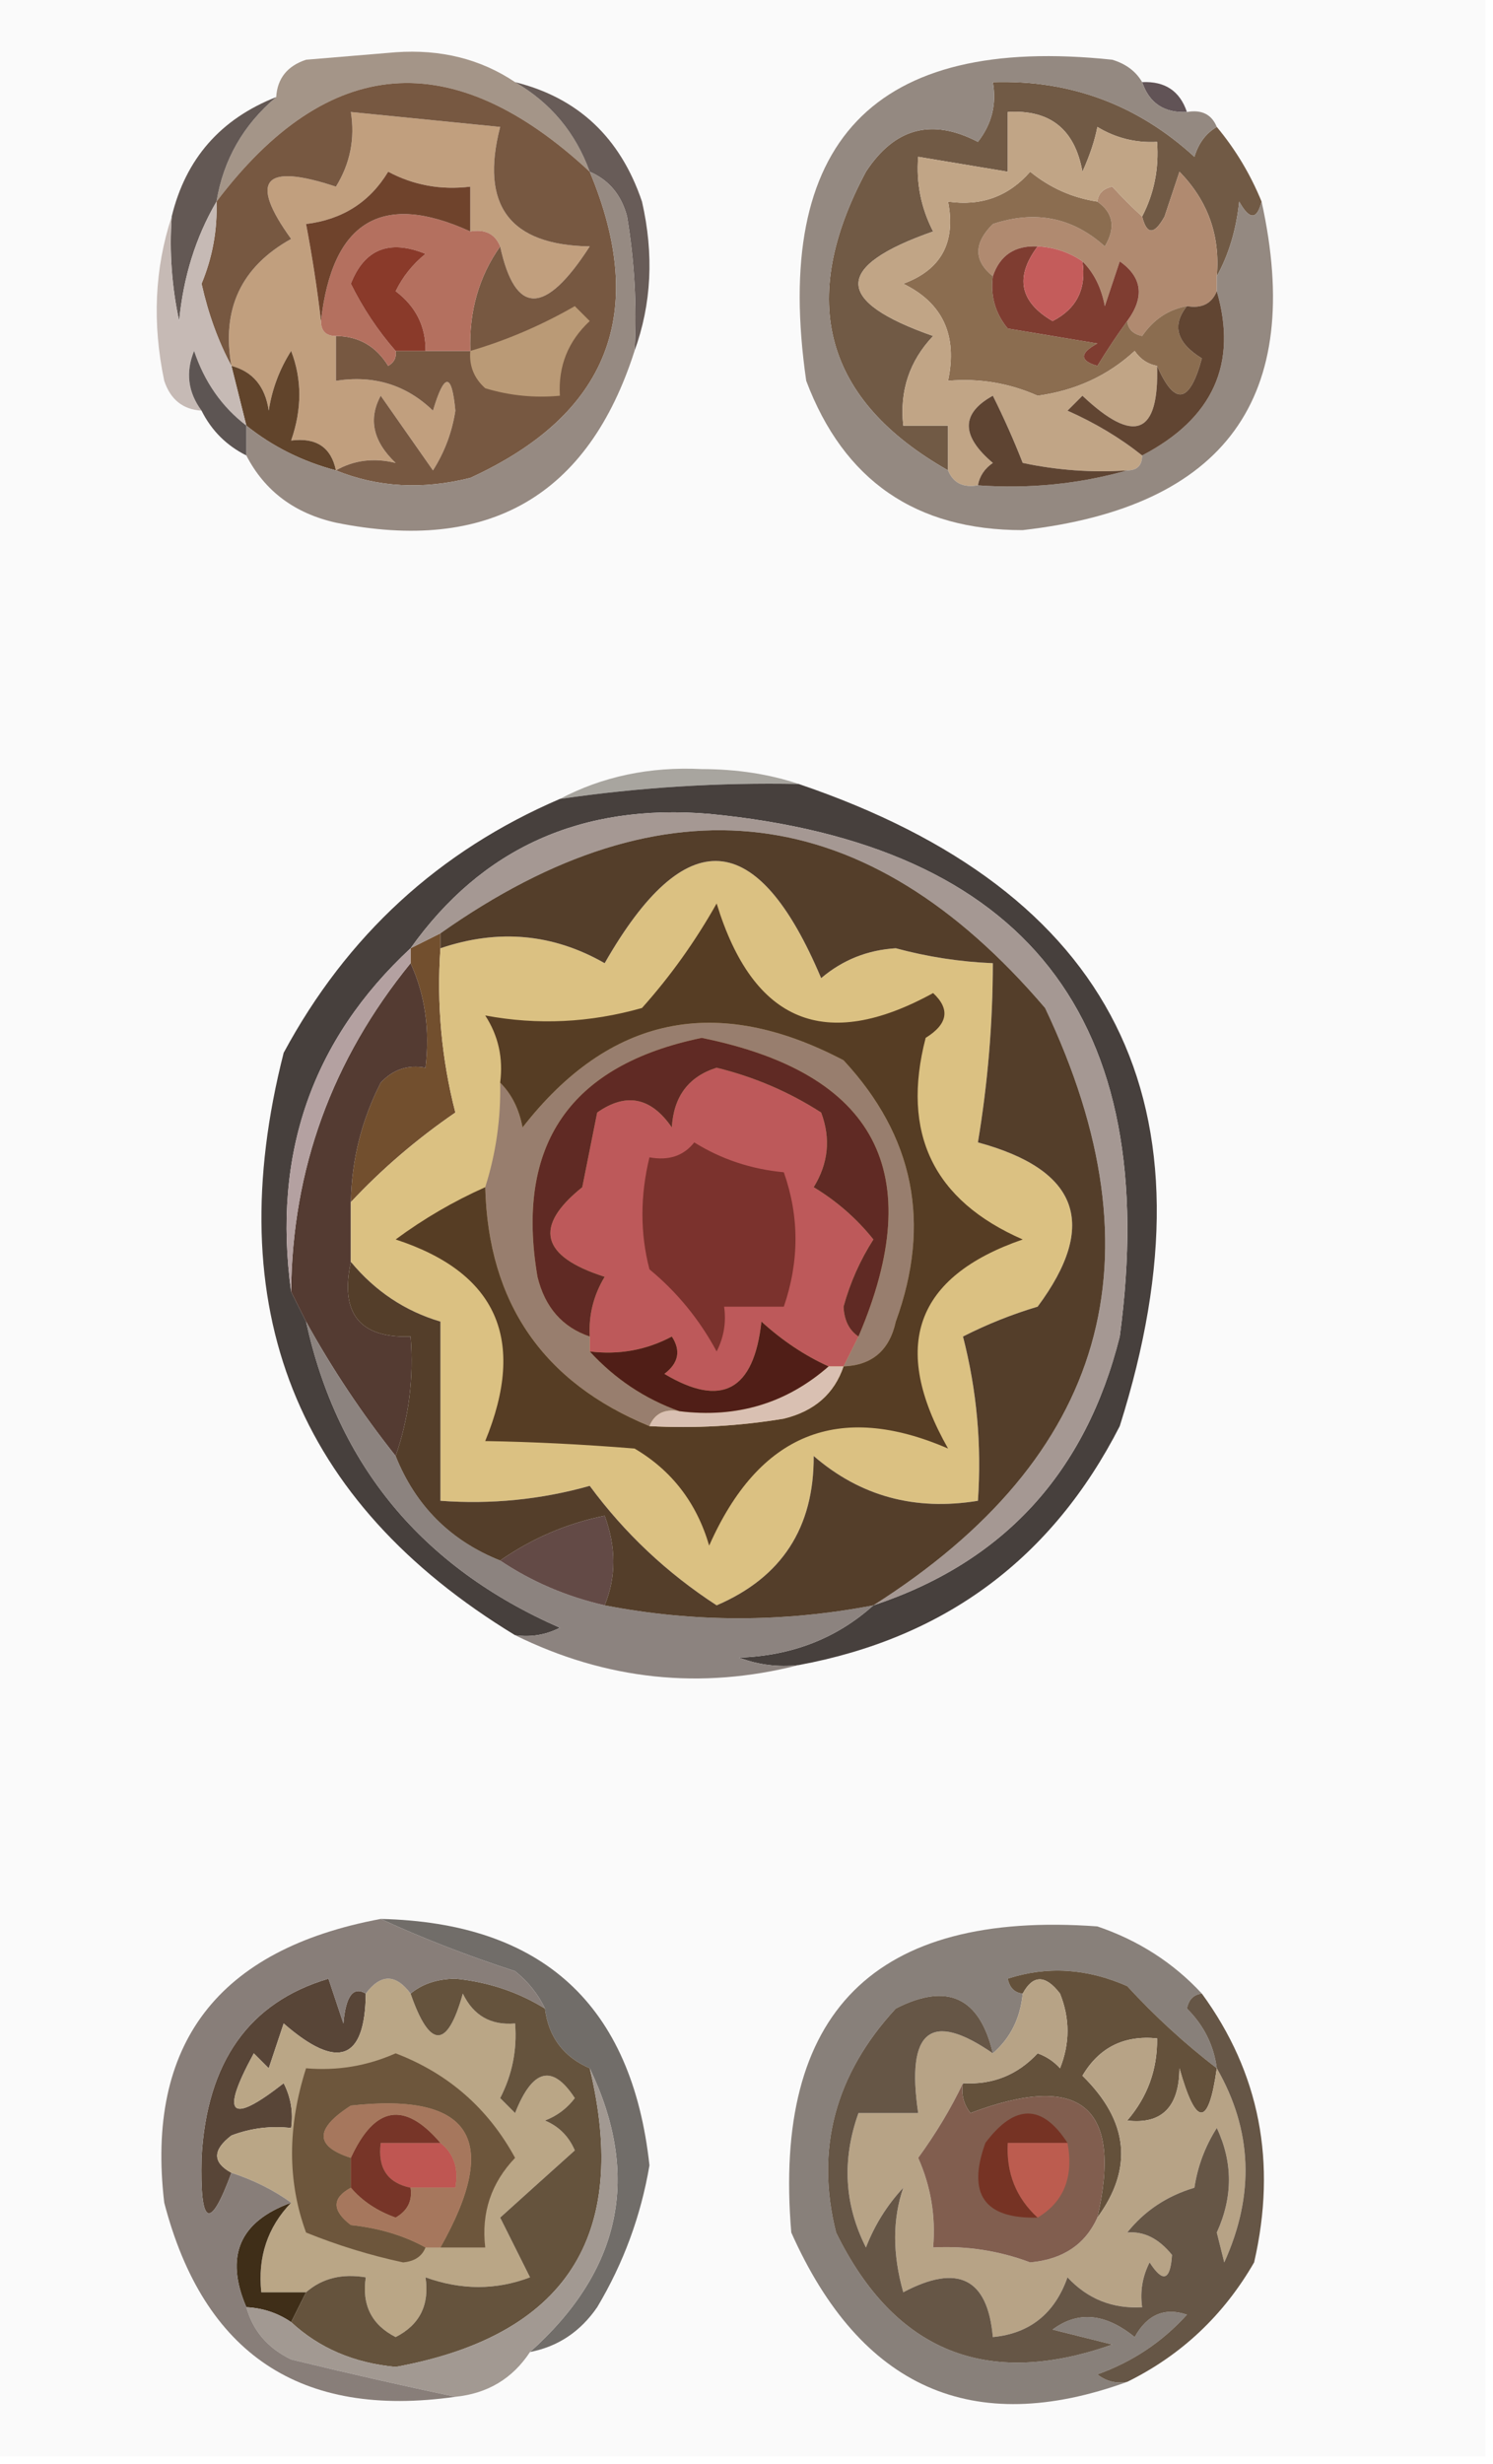 <?xml version="1.0" encoding="UTF-8"?>
<!DOCTYPE svg PUBLIC "-//W3C//DTD SVG 1.1//EN" "http://www.w3.org/Graphics/SVG/1.1/DTD/svg11.dtd">
<svg xmlns="http://www.w3.org/2000/svg" version="1.1" width="100px" height="165px" style="shape-rendering:geometricPrecision; text-rendering:geometricPrecision; image-rendering:optimizeQuality; fill-rule:evenodd; clip-rule:evenodd" xmlns:xlink="http://www.w3.org/1999/xlink">
<g><path style="opacity:1" fill="#fafafa" d="M -0.5,-0.5 C 32.833,-0.5 66.167,-0.5 99.5,-0.5C 99.5,54.5 99.5,109.5 99.5,164.5C 66.167,164.5 32.833,164.5 -0.5,164.5C -0.5,109.5 -0.5,54.5 -0.5,-0.5 Z"/></g>
<g><path style="opacity:1" fill="#615356" d="M 76.5,5.5 C 78.027,5.427 79.027,6.094 79.5,7.5C 77.973,7.573 76.973,6.906 76.5,5.5 Z"/></g>
<g><path style="opacity:1" fill="#a49588" d="M 34.5,5.5 C 36.883,6.885 38.55,8.885 39.5,11.5C 30.308,2.96 21.975,3.627 14.5,13.5C 14.961,10.697 16.295,8.363 18.5,6.5C 18.577,5.25 19.244,4.417 20.5,4C 22.5,3.833 24.5,3.667 26.5,3.5C 29.527,3.287 32.193,3.953 34.5,5.5 Z"/></g>
<g><path style="opacity:1" fill="#635854" d="M 18.5,6.5 C 16.295,8.363 14.961,10.697 14.5,13.5C 13.113,15.877 12.279,18.543 12,21.5C 11.503,19.19 11.337,16.857 11.5,14.5C 12.437,10.634 14.77,7.968 18.5,6.5 Z"/></g>
<g><path style="opacity:1" fill="#715a45" d="M 81.5,8.5 C 82.751,10.001 83.751,11.668 84.5,13.5C 84.19,14.738 83.69,14.738 83,13.5C 82.802,15.382 82.302,17.048 81.5,18.5C 81.736,15.774 80.903,13.441 79,11.5C 78.667,12.5 78.333,13.5 78,14.5C 77.31,15.738 76.81,15.738 76.5,14.5C 77.301,12.958 77.634,11.291 77.5,9.5C 76.07,9.579 74.736,9.246 73.5,8.5C 73.331,9.397 72.998,10.397 72.5,11.5C 71.996,8.658 70.329,7.325 67.5,7.5C 67.5,8.833 67.5,10.167 67.5,11.5C 65.5,11.167 63.5,10.833 61.5,10.5C 61.357,12.262 61.691,13.929 62.5,15.5C 55.833,17.833 55.833,20.167 62.5,22.5C 60.914,24.173 60.247,26.173 60.5,28.5C 61.5,28.5 62.5,28.5 63.5,28.5C 63.5,29.5 63.5,30.5 63.5,31.5C 55.216,26.791 53.383,20.124 58,11.5C 59.92,8.562 62.42,7.895 65.5,9.5C 66.429,8.311 66.762,6.978 66.5,5.5C 71.67,5.334 76.17,7.001 80,10.5C 80.278,9.584 80.778,8.918 81.5,8.5 Z"/></g>
<g><path style="opacity:1" fill="#685c58" d="M 34.5,5.5 C 38.719,6.548 41.553,9.215 43,13.5C 43.807,17.027 43.641,20.36 42.5,23.5C 42.665,20.482 42.498,17.482 42,14.5C 41.623,13.058 40.79,12.058 39.5,11.5C 38.55,8.885 36.883,6.885 34.5,5.5 Z"/></g>
<g><path style="opacity:1" fill="#b08a70" d="M 81.5,18.5 C 81.5,18.833 81.5,19.167 81.5,19.5C 81.158,20.338 80.492,20.672 79.5,20.5C 78.265,20.721 77.265,21.388 76.5,22.5C 75.893,22.376 75.56,22.043 75.5,21.5C 76.677,19.897 76.511,18.564 75,17.5C 74.667,18.5 74.333,19.5 74,20.5C 73.768,19.262 73.268,18.262 72.5,17.5C 71.609,16.89 70.609,16.557 69.5,16.5C 67.973,16.427 66.973,17.094 66.5,18.5C 65.209,17.458 65.209,16.292 66.5,15C 69.347,14.056 71.847,14.556 74,16.5C 74.74,15.251 74.573,14.251 73.5,13.5C 73.56,12.957 73.893,12.624 74.5,12.5C 75.182,13.243 75.849,13.909 76.5,14.5C 76.81,15.738 77.31,15.738 78,14.5C 78.333,13.5 78.667,12.5 79,11.5C 80.903,13.441 81.736,15.774 81.5,18.5 Z"/></g>
<g><path style="opacity:1" fill="#c19f7e" d="M 33.5,16.5 C 33.158,15.662 32.492,15.328 31.5,15.5C 31.5,14.5 31.5,13.5 31.5,12.5C 29.533,12.739 27.7,12.406 26,11.5C 24.764,13.538 22.931,14.705 20.5,15C 20.917,17.193 21.251,19.359 21.5,21.5C 21.5,22.167 21.833,22.5 22.5,22.5C 22.5,23.5 22.5,24.5 22.5,25.5C 25.044,25.104 27.211,25.771 29,27.5C 29.763,24.936 30.263,24.936 30.5,27.5C 30.281,28.938 29.781,30.271 29,31.5C 27.833,29.833 26.667,28.167 25.5,26.5C 24.653,28.061 24.986,29.561 26.5,31C 25.041,30.645 23.707,30.811 22.5,31.5C 22.179,29.952 21.179,29.285 19.5,29.5C 20.231,27.401 20.231,25.401 19.5,23.5C 18.719,24.729 18.219,26.062 18,27.5C 17.765,25.881 16.931,24.881 15.5,24.5C 14.823,20.691 16.157,17.858 19.5,16C 16.653,12.058 17.653,10.891 22.5,12.5C 23.452,10.955 23.785,9.288 23.5,7.5C 26.833,7.833 30.167,8.167 33.5,8.5C 32.14,13.75 34.14,16.417 39.5,16.5C 36.511,21.143 34.511,21.143 33.5,16.5 Z"/></g>
<g><path style="opacity:1" fill="#775841" d="M 39.5,11.5 C 43.438,20.92 40.771,27.753 31.5,32C 28.303,32.804 25.303,32.638 22.5,31.5C 23.707,30.811 25.041,30.645 26.5,31C 24.986,29.561 24.653,28.061 25.5,26.5C 26.667,28.167 27.833,29.833 29,31.5C 29.781,30.271 30.281,28.938 30.5,27.5C 30.263,24.936 29.763,24.936 29,27.5C 27.211,25.771 25.044,25.104 22.5,25.5C 22.5,24.5 22.5,23.5 22.5,22.5C 24.017,22.511 25.184,23.177 26,24.5C 26.399,24.272 26.565,23.938 26.5,23.5C 27.167,23.5 27.833,23.5 28.5,23.5C 29.5,23.5 30.5,23.5 31.5,23.5C 31.41,20.848 32.076,18.515 33.5,16.5C 34.511,21.143 36.511,21.143 39.5,16.5C 34.14,16.417 32.14,13.75 33.5,8.5C 30.167,8.167 26.833,7.833 23.5,7.5C 23.785,9.288 23.452,10.955 22.5,12.5C 17.653,10.891 16.653,12.058 19.5,16C 16.157,17.858 14.823,20.691 15.5,24.5C 14.62,22.863 13.954,21.03 13.5,19C 14.233,17.234 14.567,15.401 14.5,13.5C 21.975,3.627 30.308,2.96 39.5,11.5 Z"/></g>
<g><path style="opacity:1" fill="#b4705f" d="M 31.5,15.5 C 32.492,15.328 33.158,15.662 33.5,16.5C 32.076,18.515 31.41,20.848 31.5,23.5C 30.5,23.5 29.5,23.5 28.5,23.5C 28.52,21.857 27.853,20.524 26.5,19.5C 26.977,18.522 27.643,17.689 28.5,17C 26.075,16.014 24.409,16.681 23.5,19C 24.315,20.643 25.315,22.143 26.5,23.5C 26.565,23.938 26.399,24.272 26,24.5C 25.184,23.177 24.017,22.511 22.5,22.5C 21.833,22.5 21.5,22.167 21.5,21.5C 22.254,14.798 25.587,12.798 31.5,15.5 Z"/></g>
<g><path style="opacity:1" fill="#8a3a2a" d="M 28.5,23.5 C 27.833,23.5 27.167,23.5 26.5,23.5C 25.315,22.143 24.315,20.643 23.5,19C 24.409,16.681 26.075,16.014 28.5,17C 27.643,17.689 26.977,18.522 26.5,19.5C 27.853,20.524 28.52,21.857 28.5,23.5 Z"/></g>
<g><path style="opacity:1" fill="#6f432c" d="M 31.5,15.5 C 25.587,12.798 22.254,14.798 21.5,21.5C 21.251,19.359 20.917,17.193 20.5,15C 22.931,14.705 24.764,13.538 26,11.5C 27.7,12.406 29.533,12.739 31.5,12.5C 31.5,13.5 31.5,14.5 31.5,15.5 Z"/></g>
<g><path style="opacity:1" fill="#61442b" d="M 22.5,31.5 C 20.255,30.904 18.255,29.904 16.5,28.5C 16.167,27.167 15.833,25.833 15.5,24.5C 16.931,24.881 17.765,25.881 18,27.5C 18.219,26.062 18.719,24.729 19.5,23.5C 20.231,25.401 20.231,27.401 19.5,29.5C 21.179,29.285 22.179,29.952 22.5,31.5 Z"/></g>
<g><path style="opacity:1" fill="#ba9a76" d="M 31.5,23.5 C 33.928,22.788 36.261,21.788 38.5,20.5C 38.833,20.833 39.167,21.167 39.5,21.5C 38.05,22.85 37.383,24.517 37.5,26.5C 35.801,26.66 34.134,26.494 32.5,26C 31.748,25.329 31.414,24.496 31.5,23.5 Z"/></g>
<g><path style="opacity:1" fill="#8b6d50" d="M 73.5,13.5 C 74.573,14.251 74.74,15.251 74,16.5C 71.847,14.556 69.347,14.056 66.5,15C 65.209,16.292 65.209,17.458 66.5,18.5C 66.33,19.822 66.663,20.989 67.5,22C 69.5,22.333 71.5,22.667 73.5,23C 72.304,23.654 72.304,24.154 73.5,24.5C 74.176,23.398 74.842,22.398 75.5,21.5C 75.56,22.043 75.893,22.376 76.5,22.5C 77.265,21.388 78.265,20.721 79.5,20.5C 78.472,21.787 78.805,22.954 80.5,24C 79.68,27.037 78.68,27.204 77.5,24.5C 76.883,24.389 76.383,24.056 76,23.5C 74.203,25.156 72.036,26.156 69.5,26.5C 67.591,25.652 65.591,25.318 63.5,25.5C 64.145,22.453 63.145,20.287 60.5,19C 63.035,18.072 64.035,16.238 63.5,13.5C 65.722,13.822 67.556,13.155 69,11.5C 70.33,12.582 71.83,13.249 73.5,13.5 Z"/></g>
<g><path style="opacity:1" fill="#c6bab5" d="M 14.5,13.5 C 14.567,15.401 14.233,17.234 13.5,19C 13.954,21.03 14.62,22.863 15.5,24.5C 15.833,25.833 16.167,27.167 16.5,28.5C 14.864,27.251 13.697,25.584 13,23.5C 12.421,24.928 12.588,26.262 13.5,27.5C 12.25,27.423 11.417,26.756 11,25.5C 10.19,21.642 10.357,17.976 11.5,14.5C 11.337,16.857 11.503,19.19 12,21.5C 12.279,18.543 13.113,15.877 14.5,13.5 Z"/></g>
<g><path style="opacity:1" fill="#c1a586" d="M 76.5,14.5 C 75.849,13.909 75.182,13.243 74.5,12.5C 73.893,12.624 73.56,12.957 73.5,13.5C 71.83,13.249 70.33,12.582 69,11.5C 67.556,13.155 65.722,13.822 63.5,13.5C 64.035,16.238 63.035,18.072 60.5,19C 63.145,20.287 64.145,22.453 63.5,25.5C 65.591,25.318 67.591,25.652 69.5,26.5C 72.036,26.156 74.203,25.156 76,23.5C 76.383,24.056 76.883,24.389 77.5,24.5C 77.643,29.117 75.976,29.784 72.5,26.5C 72.167,26.833 71.833,27.167 71.5,27.5C 73.36,28.325 75.026,29.325 76.5,30.5C 76.5,31.167 76.167,31.5 75.5,31.5C 73.158,31.66 70.825,31.493 68.5,31C 67.91,29.491 67.244,27.991 66.5,26.5C 64.355,27.683 64.355,29.183 66.5,31C 65.944,31.383 65.611,31.883 65.5,32.5C 64.508,32.672 63.842,32.338 63.5,31.5C 63.5,30.5 63.5,29.5 63.5,28.5C 62.5,28.5 61.5,28.5 60.5,28.5C 60.247,26.173 60.914,24.173 62.5,22.5C 55.833,20.167 55.833,17.833 62.5,15.5C 61.691,13.929 61.357,12.262 61.5,10.5C 63.5,10.833 65.5,11.167 67.5,11.5C 67.5,10.167 67.5,8.833 67.5,7.5C 70.329,7.325 71.996,8.658 72.5,11.5C 72.998,10.397 73.331,9.397 73.5,8.5C 74.736,9.246 76.07,9.579 77.5,9.5C 77.634,11.291 77.301,12.958 76.5,14.5 Z"/></g>
<g><path style="opacity:1" fill="#948981" d="M 76.5,5.5 C 76.973,6.906 77.973,7.573 79.5,7.5C 80.492,7.328 81.158,7.662 81.5,8.5C 80.778,8.918 80.278,9.584 80,10.5C 76.17,7.001 71.67,5.334 66.5,5.5C 66.762,6.978 66.429,8.311 65.5,9.5C 62.42,7.895 59.92,8.562 58,11.5C 53.383,20.124 55.216,26.791 63.5,31.5C 63.842,32.338 64.508,32.672 65.5,32.5C 68.939,32.747 72.272,32.414 75.5,31.5C 76.167,31.5 76.5,31.167 76.5,30.5C 81.243,28.028 82.91,24.361 81.5,19.5C 81.5,19.167 81.5,18.833 81.5,18.5C 82.302,17.048 82.802,15.382 83,13.5C 83.69,14.738 84.19,14.738 84.5,13.5C 87.397,26.625 82.063,33.959 68.5,35.5C 61.346,35.508 56.513,32.175 54,25.5C 51.692,9.477 58.525,2.31 74.5,4C 75.416,4.278 76.082,4.778 76.5,5.5 Z"/></g>
<g><path style="opacity:1" fill="#614532" d="M 81.5,19.5 C 82.91,24.361 81.243,28.028 76.5,30.5C 75.026,29.325 73.36,28.325 71.5,27.5C 71.833,27.167 72.167,26.833 72.5,26.5C 75.976,29.784 77.643,29.117 77.5,24.5C 78.68,27.204 79.68,27.037 80.5,24C 78.805,22.954 78.472,21.787 79.5,20.5C 80.492,20.672 81.158,20.338 81.5,19.5 Z"/></g>
<g><path style="opacity:1" fill="#7f3d31" d="M 69.5,16.5 C 67.962,18.551 68.296,20.218 70.5,21.5C 72.111,20.68 72.778,19.346 72.5,17.5C 73.268,18.262 73.768,19.262 74,20.5C 74.333,19.5 74.667,18.5 75,17.5C 76.511,18.564 76.677,19.897 75.5,21.5C 74.842,22.398 74.176,23.398 73.5,24.5C 72.304,24.154 72.304,23.654 73.5,23C 71.5,22.667 69.5,22.333 67.5,22C 66.663,20.989 66.33,19.822 66.5,18.5C 66.973,17.094 67.973,16.427 69.5,16.5 Z"/></g>
<g><path style="opacity:1" fill="#c45c5b" d="M 69.5,16.5 C 70.609,16.557 71.609,16.89 72.5,17.5C 72.778,19.346 72.111,20.68 70.5,21.5C 68.296,20.218 67.962,18.551 69.5,16.5 Z"/></g>
<g><path style="opacity:1" fill="#968a82" d="M 39.5,11.5 C 40.79,12.058 41.623,13.058 42,14.5C 42.498,17.482 42.665,20.482 42.5,23.5C 39.386,33.23 32.719,37.064 22.5,35C 19.726,34.376 17.726,32.876 16.5,30.5C 16.5,29.833 16.5,29.167 16.5,28.5C 18.255,29.904 20.255,30.904 22.5,31.5C 25.303,32.638 28.303,32.804 31.5,32C 40.771,27.753 43.438,20.92 39.5,11.5 Z"/></g>
<g><path style="opacity:1" fill="#5d5553" d="M 16.5,28.5 C 16.5,29.167 16.5,29.833 16.5,30.5C 15.167,29.833 14.167,28.833 13.5,27.5C 12.588,26.262 12.421,24.928 13,23.5C 13.697,25.584 14.864,27.251 16.5,28.5 Z"/></g>
<g><path style="opacity:1" fill="#5e4432" d="M 75.5,31.5 C 72.272,32.414 68.939,32.747 65.5,32.5C 65.611,31.883 65.944,31.383 66.5,31C 64.355,29.183 64.355,27.683 66.5,26.5C 67.244,27.991 67.91,29.491 68.5,31C 70.825,31.493 73.158,31.66 75.5,31.5 Z"/></g>
<g><path style="opacity:1" fill="#a8a59f" d="M 53.5,52.5 C 48.13,52.392 42.797,52.725 37.5,53.5C 40.356,51.994 43.523,51.328 47,51.5C 49.361,51.504 51.527,51.837 53.5,52.5 Z"/></g>
<g><path style="opacity:1" fill="#47403d" d="M 53.5,52.5 C 74.63,59.673 81.796,74.007 75,95.5C 70.481,104.347 63.314,109.681 53.5,111.5C 52.127,111.657 50.793,111.49 49.5,111C 53.042,110.879 56.042,109.713 58.5,107.5C 67.217,104.611 72.717,98.611 75,89.5C 77.862,68.21 68.696,56.544 47.5,54.5C 38.947,53.784 32.28,56.784 27.5,63.5C 20.899,69.629 18.232,77.296 19.5,86.5C 19.833,87.167 20.167,87.833 20.5,88.5C 22.607,98.122 28.274,104.955 37.5,109C 36.552,109.483 35.552,109.649 34.5,109.5C 19.82,100.564 14.654,87.564 19,70.5C 23.228,62.65 29.395,56.984 37.5,53.5C 42.797,52.725 48.13,52.392 53.5,52.5 Z"/></g>
<g><path style="opacity:1" fill="#724f2e" d="M 29.5,62.5 C 29.5,62.833 29.5,63.167 29.5,63.5C 29.241,67.24 29.574,70.906 30.5,74.5C 27.909,76.281 25.576,78.281 23.5,80.5C 23.548,77.687 24.215,75.02 25.5,72.5C 26.325,71.614 27.325,71.281 28.5,71.5C 28.802,68.941 28.468,66.607 27.5,64.5C 27.5,64.167 27.5,63.833 27.5,63.5C 28.167,63.167 28.833,62.833 29.5,62.5 Z"/></g>
<g><path style="opacity:1" fill="#543b32" d="M 27.5,64.5 C 28.468,66.607 28.802,68.941 28.5,71.5C 27.325,71.281 26.325,71.614 25.5,72.5C 24.215,75.02 23.548,77.687 23.5,80.5C 23.5,81.833 23.5,83.167 23.5,84.5C 22.756,87.95 24.09,89.616 27.5,89.5C 27.721,92.279 27.388,94.945 26.5,97.5C 24.252,94.672 22.252,91.672 20.5,88.5C 20.167,87.833 19.833,87.167 19.5,86.5C 19.567,78.306 22.233,70.973 27.5,64.5 Z"/></g>
<g><path style="opacity:1" fill="#a59893" d="M 58.5,107.5 C 74.117,97.59 77.951,84.257 70,67.5C 58.075,53.521 44.575,51.854 29.5,62.5C 28.833,62.833 28.167,63.167 27.5,63.5C 32.28,56.784 38.947,53.784 47.5,54.5C 68.696,56.544 77.862,68.21 75,89.5C 72.717,98.611 67.217,104.611 58.5,107.5 Z"/></g>
<g><path style="opacity:1" fill="#b4a1a1" d="M 27.5,63.5 C 27.5,63.833 27.5,64.167 27.5,64.5C 22.233,70.973 19.567,78.306 19.5,86.5C 18.232,77.296 20.899,69.629 27.5,63.5 Z"/></g>
<g><path style="opacity:1" fill="#dbc182" d="M 23.5,84.5 C 23.5,83.167 23.5,81.833 23.5,80.5C 25.576,78.281 27.909,76.281 30.5,74.5C 29.574,70.906 29.241,67.24 29.5,63.5C 33.375,62.186 37.042,62.519 40.5,64.5C 45.9,55.052 50.733,55.385 55,65.5C 56.438,64.281 58.105,63.615 60,63.5C 62.137,64.077 64.304,64.41 66.5,64.5C 66.496,68.534 66.162,72.534 65.5,76.5C 72.257,78.331 73.59,81.998 69.5,87.5C 67.775,88.015 66.108,88.682 64.5,89.5C 65.426,93.094 65.759,96.76 65.5,100.5C 61.279,101.192 57.613,100.192 54.5,97.5C 54.527,102.298 52.36,105.632 48,107.5C 44.673,105.339 41.84,102.673 39.5,99.5C 36.242,100.417 32.909,100.751 29.5,100.5C 29.5,96.5 29.5,92.5 29.5,88.5C 27.127,87.797 25.127,86.464 23.5,84.5 Z"/></g>
<g><path style="opacity:1" fill="#bd595a" d="M 57.5,89.5 C 57.167,90.167 56.833,90.833 56.5,91.5C 56.167,91.5 55.833,91.5 55.5,91.5C 53.909,90.781 52.409,89.781 51,88.5C 50.494,93.125 48.328,94.292 44.5,92C 45.451,91.282 45.617,90.449 45,89.5C 43.3,90.406 41.467,90.739 39.5,90.5C 39.5,90.167 39.5,89.833 39.5,89.5C 39.421,88.07 39.754,86.736 40.5,85.5C 36.218,84.135 35.718,82.135 39,79.5C 39.333,77.833 39.667,76.167 40,74.5C 41.938,73.14 43.604,73.473 45,75.5C 45.118,73.427 46.118,72.093 48,71.5C 50.515,72.115 52.848,73.115 55,74.5C 55.651,76.235 55.485,77.902 54.5,79.5C 56.053,80.439 57.387,81.606 58.5,83C 57.606,84.396 56.939,85.896 56.5,87.5C 56.543,88.416 56.876,89.083 57.5,89.5 Z"/></g>
<g><path style="opacity:1" fill="#987e6e" d="M 56.5,91.5 C 56.833,90.833 57.167,90.167 57.5,89.5C 62.188,78.543 58.688,71.876 47,69.5C 38.167,71.326 34.5,76.66 36,85.5C 36.498,87.544 37.665,88.878 39.5,89.5C 39.5,89.833 39.5,90.167 39.5,90.5C 41.19,92.342 43.19,93.675 45.5,94.5C 44.508,94.328 43.842,94.662 43.5,95.5C 36.364,92.564 32.697,87.23 32.5,79.5C 33.219,77.236 33.552,74.903 33.5,72.5C 34.268,73.263 34.768,74.263 35,75.5C 40.814,68.027 47.98,66.527 56.5,71C 61.23,76.09 62.396,81.923 60,88.5C 59.578,90.426 58.411,91.426 56.5,91.5 Z"/></g>
<g><path style="opacity:1" fill="#7b322d" d="M 46.5,76.5 C 48.315,77.63 50.315,78.296 52.5,78.5C 53.541,81.458 53.541,84.458 52.5,87.5C 51.167,87.5 49.833,87.5 48.5,87.5C 48.65,88.552 48.483,89.552 48,90.5C 46.85,88.359 45.35,86.526 43.5,85C 42.873,82.589 42.873,80.089 43.5,77.5C 44.791,77.737 45.791,77.404 46.5,76.5 Z"/></g>
<g><path style="opacity:1" fill="#602a24" d="M 57.5,89.5 C 56.876,89.083 56.543,88.416 56.5,87.5C 56.939,85.896 57.606,84.396 58.5,83C 57.387,81.606 56.053,80.439 54.5,79.5C 55.485,77.902 55.651,76.235 55,74.5C 52.848,73.115 50.515,72.115 48,71.5C 46.118,72.093 45.118,73.427 45,75.5C 43.604,73.473 41.938,73.14 40,74.5C 39.667,76.167 39.333,77.833 39,79.5C 35.718,82.135 36.218,84.135 40.5,85.5C 39.754,86.736 39.421,88.07 39.5,89.5C 37.665,88.878 36.498,87.544 36,85.5C 34.5,76.66 38.167,71.326 47,69.5C 58.688,71.876 62.188,78.543 57.5,89.5 Z"/></g>
<g><path style="opacity:1" fill="#563d24" d="M 32.5,79.5 C 32.697,87.23 36.364,92.564 43.5,95.5C 46.518,95.665 49.518,95.498 52.5,95C 54.544,94.502 55.878,93.335 56.5,91.5C 58.411,91.426 59.578,90.426 60,88.5C 62.396,81.923 61.23,76.09 56.5,71C 47.98,66.527 40.814,68.027 35,75.5C 34.768,74.263 34.268,73.263 33.5,72.5C 33.714,70.856 33.38,69.356 32.5,68C 35.999,68.658 39.499,68.492 43,67.5C 44.902,65.373 46.569,63.04 48,60.5C 50.44,68.473 55.273,70.473 62.5,66.5C 63.656,67.576 63.489,68.576 62,69.5C 60.346,75.885 62.513,80.385 68.5,83C 61.287,85.492 59.62,90.159 63.5,97C 56.161,93.827 50.828,95.993 47.5,103.5C 46.66,100.633 44.993,98.467 42.5,97C 38.998,96.718 35.665,96.551 32.5,96.5C 35.283,89.715 33.283,85.215 26.5,83C 28.387,81.606 30.387,80.44 32.5,79.5 Z"/></g>
<g><path style="opacity:1" fill="#8c837f" d="M 20.5,88.5 C 22.252,91.672 24.252,94.672 26.5,97.5C 27.833,100.833 30.167,103.167 33.5,104.5C 35.604,105.912 37.937,106.912 40.5,107.5C 46.473,108.656 52.473,108.656 58.5,107.5C 56.042,109.713 53.042,110.879 49.5,111C 50.793,111.49 52.127,111.657 53.5,111.5C 46.942,113.174 40.609,112.508 34.5,109.5C 35.552,109.649 36.552,109.483 37.5,109C 28.274,104.955 22.607,98.122 20.5,88.5 Z"/></g>
<g><path style="opacity:1" fill="#634a46" d="M 40.5,107.5 C 37.937,106.912 35.604,105.912 33.5,104.5C 35.645,103.011 37.978,102.011 40.5,101.5C 41.275,103.612 41.275,105.612 40.5,107.5 Z"/></g>
<g><path style="opacity:1" fill="#543e2a" d="M 58.5,107.5 C 52.473,108.656 46.473,108.656 40.5,107.5C 41.275,105.612 41.275,103.612 40.5,101.5C 37.978,102.011 35.645,103.011 33.5,104.5C 30.167,103.167 27.833,100.833 26.5,97.5C 27.388,94.945 27.721,92.279 27.5,89.5C 24.09,89.616 22.756,87.95 23.5,84.5C 25.127,86.464 27.127,87.797 29.5,88.5C 29.5,92.5 29.5,96.5 29.5,100.5C 32.909,100.751 36.242,100.417 39.5,99.5C 41.84,102.673 44.673,105.339 48,107.5C 52.36,105.632 54.527,102.298 54.5,97.5C 57.613,100.192 61.279,101.192 65.5,100.5C 65.759,96.76 65.426,93.094 64.5,89.5C 66.108,88.682 67.775,88.015 69.5,87.5C 73.59,81.998 72.257,78.331 65.5,76.5C 66.162,72.534 66.496,68.534 66.5,64.5C 64.304,64.41 62.137,64.077 60,63.5C 58.105,63.615 56.438,64.281 55,65.5C 50.733,55.385 45.9,55.052 40.5,64.5C 37.042,62.519 33.375,62.186 29.5,63.5C 29.5,63.167 29.5,62.833 29.5,62.5C 44.575,51.854 58.075,53.521 70,67.5C 77.951,84.257 74.117,97.59 58.5,107.5 Z"/></g>
<g><path style="opacity:1" fill="#d9c0b2" d="M 55.5,91.5 C 55.833,91.5 56.167,91.5 56.5,91.5C 55.878,93.335 54.544,94.502 52.5,95C 49.518,95.498 46.518,95.665 43.5,95.5C 43.842,94.662 44.508,94.328 45.5,94.5C 49.337,94.978 52.671,93.978 55.5,91.5 Z"/></g>
<g><path style="opacity:1" fill="#501e17" d="M 55.5,91.5 C 52.671,93.978 49.337,94.978 45.5,94.5C 43.19,93.675 41.19,92.342 39.5,90.5C 41.467,90.739 43.3,90.406 45,89.5C 45.617,90.449 45.451,91.282 44.5,92C 48.328,94.292 50.494,93.125 51,88.5C 52.409,89.781 53.909,90.781 55.5,91.5 Z"/></g>
<g><path style="opacity:1" fill="#716d69" d="M 25.5,128.5 C 36.331,128.746 42.331,134.246 43.5,145C 42.928,148.384 41.761,151.551 40,154.5C 38.871,156.141 37.371,157.141 35.5,157.5C 41.616,152.033 42.949,145.7 39.5,138.5C 37.738,137.738 36.738,136.404 36.5,134.5C 36.047,133.542 35.38,132.708 34.5,132C 31.338,130.973 28.338,129.806 25.5,128.5 Z"/></g>
<g><path style="opacity:1" fill="#88807a" d="M 80.5,133.5 C 79.957,133.56 79.624,133.893 79.5,134.5C 80.63,135.622 81.297,136.956 81.5,138.5C 79.344,136.845 77.344,135.011 75.5,133C 72.806,131.81 70.139,131.644 67.5,132.5C 67.624,133.107 67.957,133.44 68.5,133.5C 68.34,135.153 67.674,136.486 66.5,137.5C 65.615,133.736 63.448,132.736 60,134.5C 55.931,138.915 54.598,143.915 56,149.5C 59.923,157.475 66.089,159.975 74.5,157C 73.167,156.667 71.833,156.333 70.5,156C 72.196,154.734 74.029,154.9 76,156.5C 76.837,154.993 78.004,154.493 79.5,155C 77.844,156.829 75.844,158.163 73.5,159C 74.094,159.464 74.761,159.631 75.5,159.5C 65.146,163.25 57.646,159.917 53,149.5C 51.75,134.75 58.583,127.917 73.5,129C 76.257,129.938 78.59,131.438 80.5,133.5 Z"/></g>
<g><path style="opacity:1" fill="#584537" d="M 24.5,133.5 C 24.449,137.984 22.615,138.65 19,135.5C 18.667,136.5 18.333,137.5 18,138.5C 17.667,138.167 17.333,137.833 17,137.5C 14.732,141.656 15.399,142.322 19,139.5C 19.483,140.448 19.649,141.448 19.5,142.5C 18.127,142.343 16.793,142.51 15.5,143C 14.226,143.977 14.226,144.811 15.5,145.5C 14.056,149.423 13.389,149.09 13.5,144.5C 13.846,138.081 16.679,134.081 22,132.5C 22.333,133.5 22.667,134.5 23,135.5C 23.159,133.657 23.659,132.991 24.5,133.5 Z"/></g>
<g><path style="opacity:1" fill="#64513b" d="M 81.5,138.5 C 80.947,142.456 80.114,142.456 79,138.5C 78.974,141.105 77.807,142.271 75.5,142C 76.861,140.416 77.528,138.582 77.5,136.5C 75.284,136.275 73.617,137.108 72.5,139C 75.591,142.029 75.924,145.196 73.5,148.5C 75.206,141.051 72.373,138.717 65,141.5C 64.536,140.906 64.369,140.239 64.5,139.5C 66.484,139.617 68.15,138.95 69.5,137.5C 70.086,137.709 70.586,138.043 71,138.5C 71.667,136.833 71.667,135.167 71,133.5C 70.023,132.226 69.189,132.226 68.5,133.5C 67.957,133.44 67.624,133.107 67.5,132.5C 70.139,131.644 72.806,131.81 75.5,133C 77.344,135.011 79.344,136.845 81.5,138.5 Z"/></g>
<g><path style="opacity:1" fill="#baa686" d="M 27.5,133.5 C 28.794,137.223 29.961,137.223 31,133.5C 31.71,134.973 32.876,135.64 34.5,135.5C 34.643,137.262 34.309,138.929 33.5,140.5C 33.833,140.833 34.167,141.167 34.5,141.5C 35.668,138.531 37.001,138.198 38.5,140.5C 37.975,141.192 37.308,141.692 36.5,142C 37.428,142.388 38.095,143.055 38.5,144C 36.825,145.502 35.159,147.002 33.5,148.5C 34.167,149.833 34.833,151.167 35.5,152.5C 33.229,153.363 30.895,153.363 28.5,152.5C 28.778,154.346 28.111,155.68 26.5,156.5C 24.889,155.68 24.222,154.346 24.5,152.5C 22.901,152.232 21.568,152.566 20.5,153.5C 19.5,153.5 18.5,153.5 17.5,153.5C 17.253,151.142 17.919,149.142 19.5,147.5C 18.328,146.655 16.995,145.989 15.5,145.5C 14.226,144.811 14.226,143.977 15.5,143C 16.793,142.51 18.127,142.343 19.5,142.5C 19.649,141.448 19.483,140.448 19,139.5C 15.399,142.322 14.732,141.656 17,137.5C 17.333,137.833 17.667,138.167 18,138.5C 18.333,137.5 18.667,136.5 19,135.5C 22.615,138.65 24.449,137.984 24.5,133.5C 25.5,132.167 26.5,132.167 27.5,133.5 Z"/></g>
<g><path style="opacity:1" fill="#6d563c" d="M 29.5,150.5 C 33.579,143.274 31.579,140.108 23.5,141C 21.073,142.554 21.073,143.721 23.5,144.5C 23.5,145.167 23.5,145.833 23.5,146.5C 22.226,147.189 22.226,148.023 23.5,149C 25.382,149.198 27.048,149.698 28.5,150.5C 28.265,151.097 27.765,151.43 27,151.5C 24.774,151.022 22.608,150.355 20.5,149.5C 19.249,146.09 19.249,142.423 20.5,138.5C 22.591,138.682 24.591,138.348 26.5,137.5C 30.027,138.851 32.694,141.185 34.5,144.5C 32.895,146.179 32.229,148.179 32.5,150.5C 31.5,150.5 30.5,150.5 29.5,150.5 Z"/></g>
<g><path style="opacity:1" fill="#bf5652" d="M 29.5,143.5 C 30.404,144.209 30.737,145.209 30.5,146.5C 29.5,146.5 28.5,146.5 27.5,146.5C 25.952,146.179 25.285,145.179 25.5,143.5C 26.833,143.5 28.167,143.5 29.5,143.5 Z"/></g>
<g><path style="opacity:1" fill="#773528" d="M 29.5,143.5 C 28.167,143.5 26.833,143.5 25.5,143.5C 25.285,145.179 25.952,146.179 27.5,146.5C 27.631,147.376 27.297,148.043 26.5,148.5C 25.261,148.058 24.261,147.391 23.5,146.5C 23.5,145.833 23.5,145.167 23.5,144.5C 25.097,141.016 27.097,140.683 29.5,143.5 Z"/></g>
<g><path style="opacity:1" fill="#a6775d" d="M 29.5,150.5 C 29.167,150.5 28.833,150.5 28.5,150.5C 27.048,149.698 25.382,149.198 23.5,149C 22.226,148.023 22.226,147.189 23.5,146.5C 24.261,147.391 25.261,148.058 26.5,148.5C 27.297,148.043 27.631,147.376 27.5,146.5C 28.5,146.5 29.5,146.5 30.5,146.5C 30.737,145.209 30.404,144.209 29.5,143.5C 27.097,140.683 25.097,141.016 23.5,144.5C 21.073,143.721 21.073,142.554 23.5,141C 31.579,140.108 33.579,143.274 29.5,150.5 Z"/></g>
<g><path style="opacity:1" fill="#b7a386" d="M 64.5,139.5 C 63.696,141.189 62.696,142.855 61.5,144.5C 62.348,146.409 62.682,148.409 62.5,150.5C 64.734,150.38 66.901,150.713 69,151.5C 71.184,151.302 72.684,150.302 73.5,148.5C 75.924,145.196 75.591,142.029 72.5,139C 73.617,137.108 75.284,136.275 77.5,136.5C 77.528,138.582 76.861,140.416 75.5,142C 77.807,142.271 78.974,141.105 79,138.5C 80.114,142.456 80.947,142.456 81.5,138.5C 83.886,142.646 84.052,146.98 82,151.5C 81.833,150.833 81.667,150.167 81.5,149.5C 82.583,147.125 82.583,144.792 81.5,142.5C 80.719,143.729 80.219,145.062 80,146.5C 78.155,147.05 76.655,148.05 75.5,149.5C 76.616,149.402 77.616,149.902 78.5,151C 78.389,152.722 77.889,152.888 77,151.5C 76.517,152.448 76.35,153.448 76.5,154.5C 74.516,154.617 72.85,153.95 71.5,152.5C 70.64,154.931 68.973,156.264 66.5,156.5C 66.157,152.562 64.157,151.562 60.5,153.5C 59.775,150.942 59.775,148.608 60.5,146.5C 59.416,147.665 58.583,148.998 58,150.5C 56.549,147.628 56.382,144.628 57.5,141.5C 58.833,141.5 60.167,141.5 61.5,141.5C 60.676,135.956 62.343,134.623 66.5,137.5C 67.674,136.486 68.34,135.153 68.5,133.5C 69.189,132.226 70.023,132.226 71,133.5C 71.667,135.167 71.667,136.833 71,138.5C 70.586,138.043 70.086,137.709 69.5,137.5C 68.15,138.95 66.484,139.617 64.5,139.5 Z"/></g>
<g><path style="opacity:1" fill="#3f2e18" d="M 19.5,147.5 C 17.919,149.142 17.253,151.142 17.5,153.5C 18.5,153.5 19.5,153.5 20.5,153.5C 20.167,154.167 19.833,154.833 19.5,155.5C 18.609,154.89 17.609,154.557 16.5,154.5C 15.039,151.09 16.039,148.757 19.5,147.5 Z"/></g>
<g><path style="opacity:1" fill="#65533d" d="M 27.5,133.5 C 28.274,132.853 29.274,132.52 30.5,132.5C 32.693,132.719 34.693,133.385 36.5,134.5C 36.738,136.404 37.738,137.738 39.5,138.5C 42.209,149.75 37.876,156.416 26.5,158.5C 23.708,158.239 21.375,157.239 19.5,155.5C 19.833,154.833 20.167,154.167 20.5,153.5C 21.568,152.566 22.901,152.232 24.5,152.5C 24.222,154.346 24.889,155.68 26.5,156.5C 28.111,155.68 28.778,154.346 28.5,152.5C 30.895,153.363 33.229,153.363 35.5,152.5C 34.833,151.167 34.167,149.833 33.5,148.5C 35.159,147.002 36.825,145.502 38.5,144C 38.095,143.055 37.428,142.388 36.5,142C 37.308,141.692 37.975,141.192 38.5,140.5C 37.001,138.198 35.668,138.531 34.5,141.5C 34.167,141.167 33.833,140.833 33.5,140.5C 34.309,138.929 34.643,137.262 34.5,135.5C 32.876,135.64 31.71,134.973 31,133.5C 29.961,137.223 28.794,137.223 27.5,133.5 Z"/></g>
<g><path style="opacity:1" fill="#a29992" d="M 39.5,138.5 C 42.949,145.7 41.616,152.033 35.5,157.5C 34.33,159.279 32.664,160.279 30.5,160.5C 26.946,159.751 23.28,158.918 19.5,158C 17.937,157.241 16.937,156.074 16.5,154.5C 17.609,154.557 18.609,154.89 19.5,155.5C 21.375,157.239 23.708,158.239 26.5,158.5C 37.876,156.416 42.209,149.75 39.5,138.5 Z"/></g>
<g><path style="opacity:1" fill="#665646" d="M 66.5,137.5 C 62.343,134.623 60.676,135.956 61.5,141.5C 60.167,141.5 58.833,141.5 57.5,141.5C 56.382,144.628 56.549,147.628 58,150.5C 58.583,148.998 59.416,147.665 60.5,146.5C 59.775,148.608 59.775,150.942 60.5,153.5C 64.157,151.562 66.157,152.562 66.5,156.5C 68.973,156.264 70.64,154.931 71.5,152.5C 72.85,153.95 74.516,154.617 76.5,154.5C 76.35,153.448 76.517,152.448 77,151.5C 77.889,152.888 78.389,152.722 78.5,151C 77.616,149.902 76.616,149.402 75.5,149.5C 76.655,148.05 78.155,147.05 80,146.5C 80.219,145.062 80.719,143.729 81.5,142.5C 82.583,144.792 82.583,147.125 81.5,149.5C 81.667,150.167 81.833,150.833 82,151.5C 84.052,146.98 83.886,142.646 81.5,138.5C 81.297,136.956 80.63,135.622 79.5,134.5C 79.624,133.893 79.957,133.56 80.5,133.5C 84.374,138.808 85.541,144.808 84,151.5C 81.953,155.048 79.12,157.715 75.5,159.5C 74.761,159.631 74.094,159.464 73.5,159C 75.844,158.163 77.844,156.829 79.5,155C 78.004,154.493 76.837,154.993 76,156.5C 74.029,154.9 72.196,154.734 70.5,156C 71.833,156.333 73.167,156.667 74.5,157C 66.089,159.975 59.923,157.475 56,149.5C 54.598,143.915 55.931,138.915 60,134.5C 63.448,132.736 65.615,133.736 66.5,137.5 Z"/></g>
<g><path style="opacity:1" fill="#815e4f" d="M 64.5,139.5 C 64.369,140.239 64.536,140.906 65,141.5C 72.373,138.717 75.206,141.051 73.5,148.5C 72.684,150.302 71.184,151.302 69,151.5C 66.901,150.713 64.734,150.38 62.5,150.5C 62.682,148.409 62.348,146.409 61.5,144.5C 62.696,142.855 63.696,141.189 64.5,139.5 Z"/></g>
<g><path style="opacity:1" fill="#763324" d="M 71.5,143.5 C 70.167,143.5 68.833,143.5 67.5,143.5C 67.391,145.514 68.058,147.18 69.5,148.5C 65.929,148.592 64.762,146.926 66,143.5C 67.969,140.876 69.802,140.876 71.5,143.5 Z"/></g>
<g><path style="opacity:1" fill="#bc5c4f" d="M 71.5,143.5 C 71.923,145.781 71.256,147.448 69.5,148.5C 68.058,147.18 67.391,145.514 67.5,143.5C 68.833,143.5 70.167,143.5 71.5,143.5 Z"/></g>
<g><path style="opacity:1" fill="#887e79" d="M 25.5,128.5 C 28.338,129.806 31.338,130.973 34.5,132C 35.38,132.708 36.047,133.542 36.5,134.5C 34.693,133.385 32.693,132.719 30.5,132.5C 29.274,132.52 28.274,132.853 27.5,133.5C 26.5,132.167 25.5,132.167 24.5,133.5C 23.659,132.991 23.159,133.657 23,135.5C 22.667,134.5 22.333,133.5 22,132.5C 16.679,134.081 13.846,138.081 13.5,144.5C 13.389,149.09 14.056,149.423 15.5,145.5C 16.995,145.989 18.328,146.655 19.5,147.5C 16.039,148.757 15.039,151.09 16.5,154.5C 16.937,156.074 17.937,157.241 19.5,158C 23.28,158.918 26.946,159.751 30.5,160.5C 20.139,161.974 13.639,157.641 11,147.5C 9.755,136.874 14.588,130.541 25.5,128.5 Z"/></g>
</svg>
